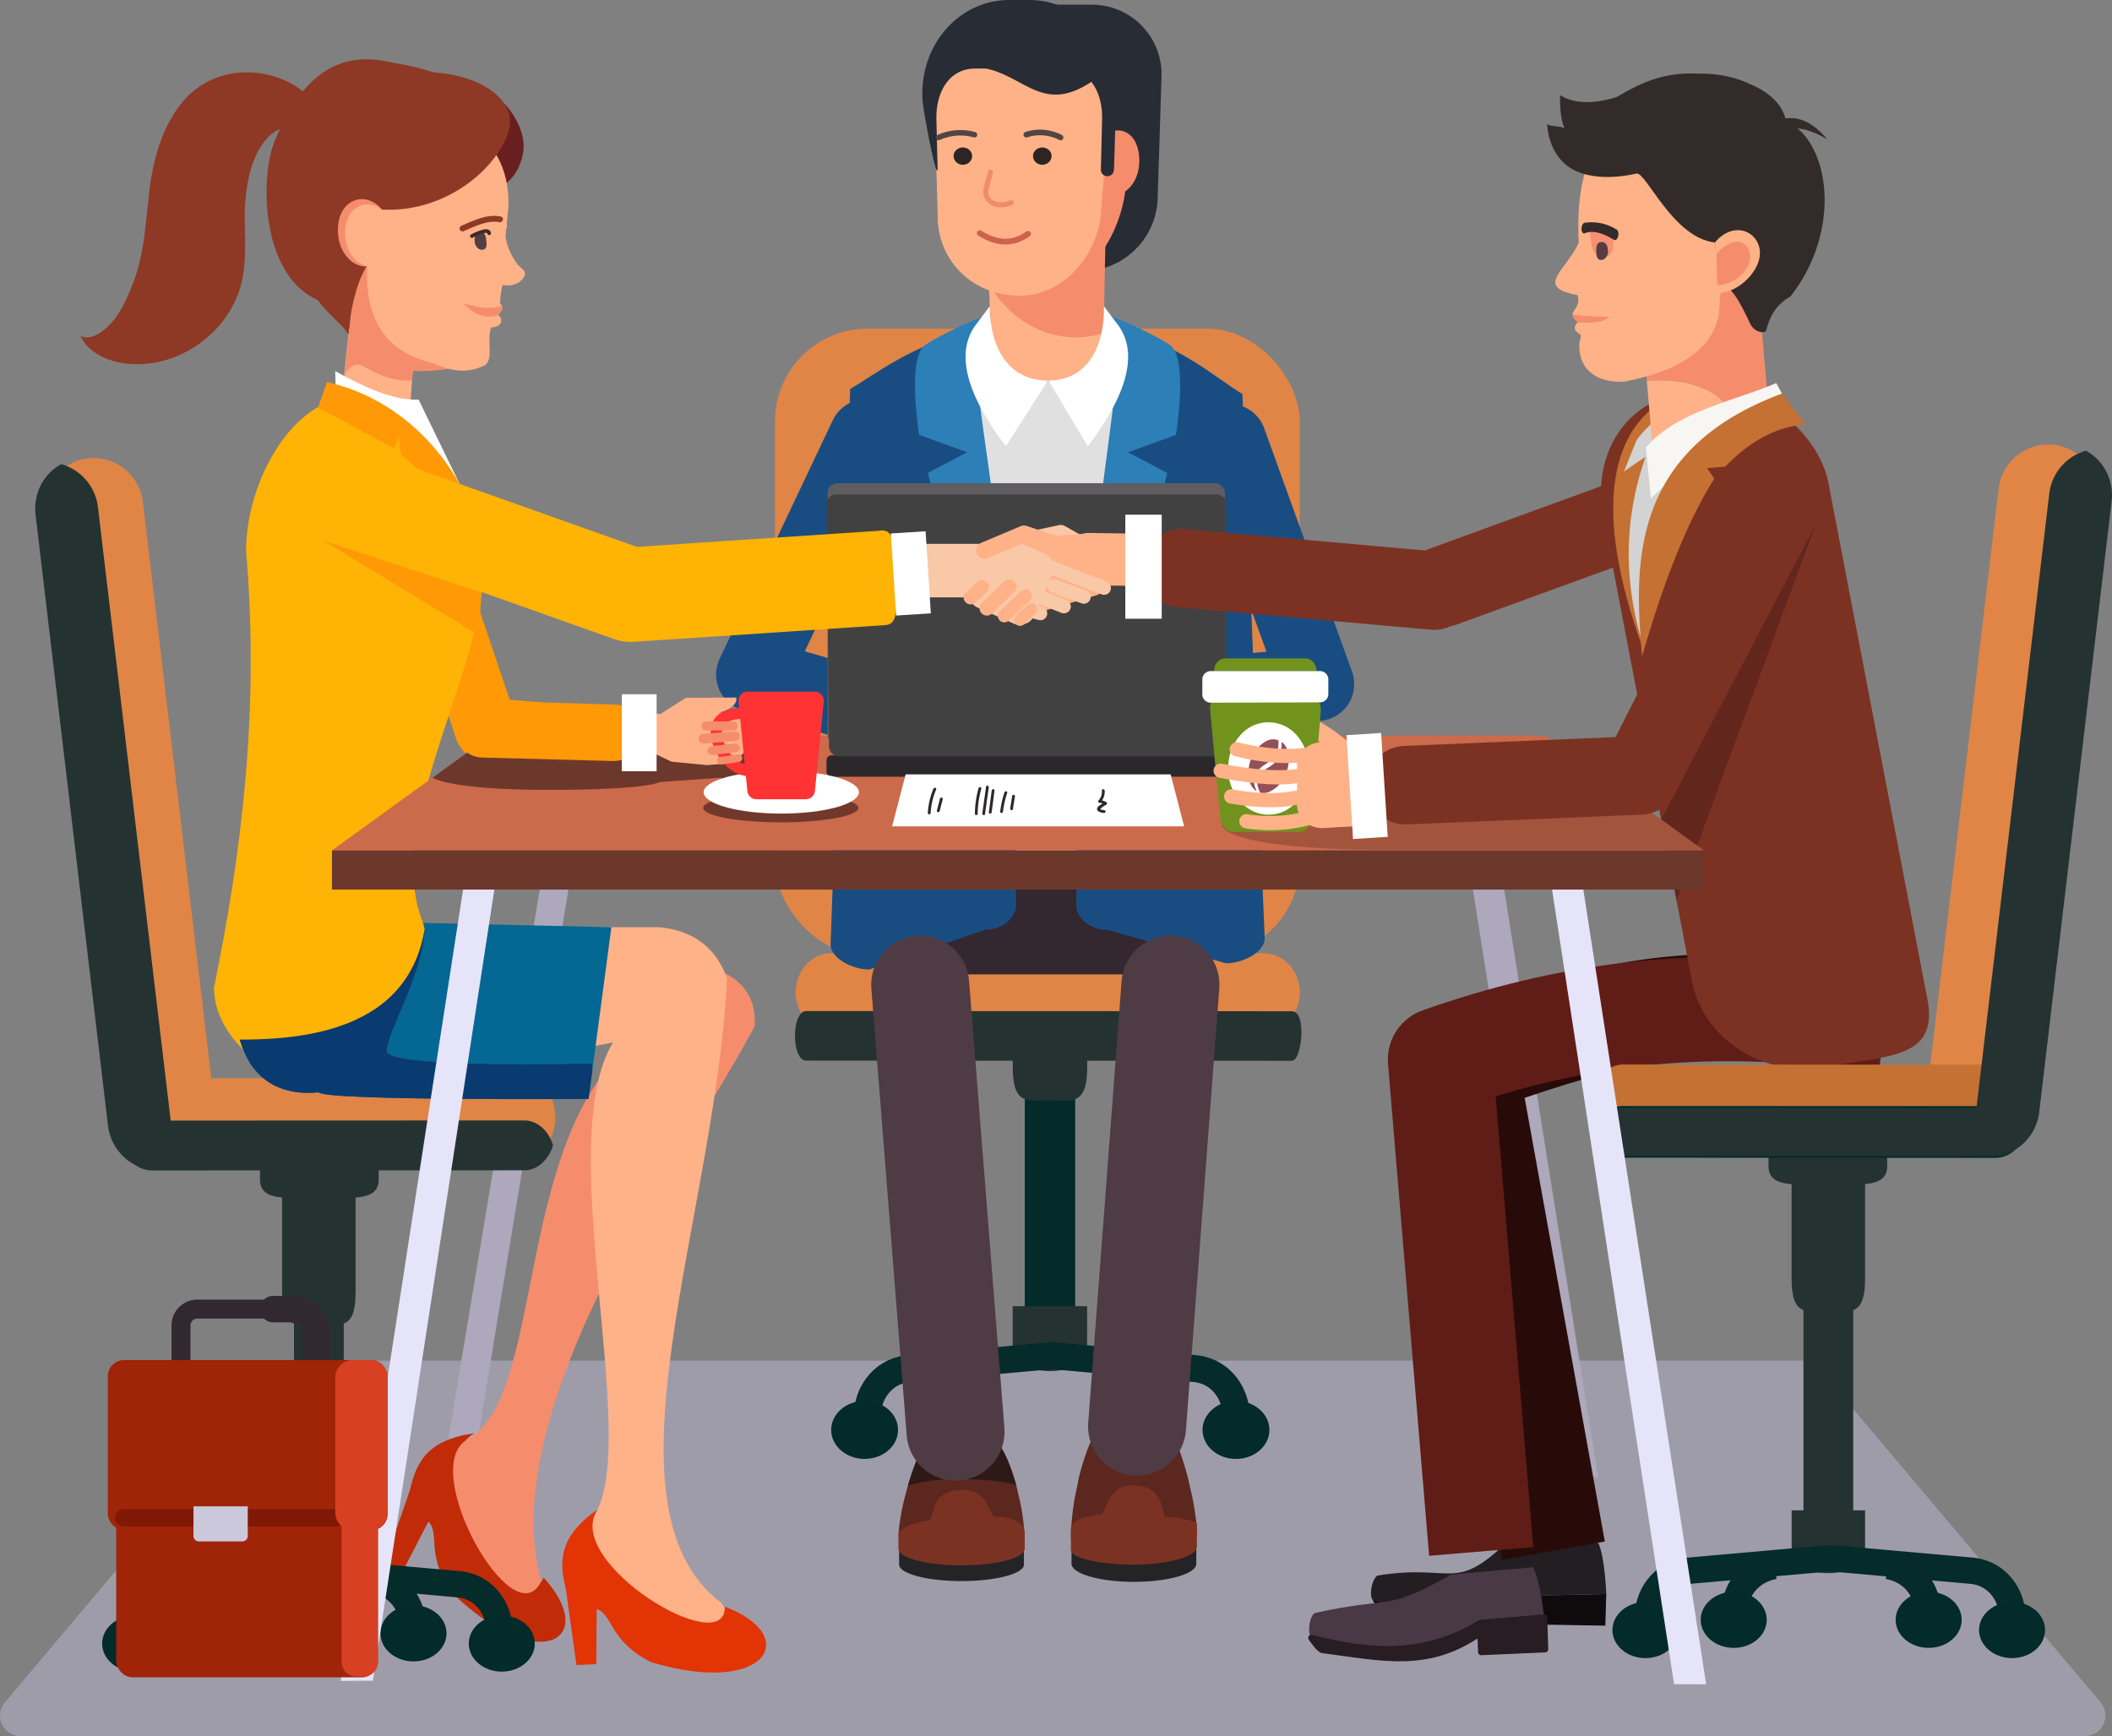 <svg xmlns="http://www.w3.org/2000/svg" viewBox="0 0 1053.05 865.64"><rect x="0" y="0" width="1053.05" height="865.64" fill="#808080" stroke="none"/><defs><style>.cls-1{isolation:isolate}.cls-2,.cls-7{fill:#ada8bc}.cls-2{opacity:.7}.cls-3{fill:#691f20}.cls-4{fill:#022b29}.cls-5,.cls-54{fill:#243332}.cls-11,.cls-12,.cls-13,.cls-20,.cls-34,.cls-35,.cls-36,.cls-37,.cls-50,.cls-51,.cls-58,.cls-6,.cls-62,.cls-63,.cls-64,.cls-65,.cls-66,.cls-68,.cls-76,.cls-79,.cls-80,.cls-91,.cls-92,.cls-93,.cls-95{fill:none}.cls-50,.cls-54,.cls-6{stroke:#052b2a}.cls-50,.cls-54,.cls-6,.cls-80,.cls-91,.cls-92{stroke-miterlimit:10}.cls-6{stroke-width:13.45px}.cls-8{fill:#c12b08}.cls-9{fill:#231e22}.cls-10{fill:#0f0b0d}.cls-11{stroke:#280b09}.cls-11,.cls-12{stroke-linecap:square;stroke-width:52.12px}.cls-11,.cls-12,.cls-13,.cls-17,.cls-20,.cls-34,.cls-35,.cls-36,.cls-37,.cls-41,.cls-42,.cls-51,.cls-58,.cls-60,.cls-61,.cls-62,.cls-63,.cls-64,.cls-65,.cls-66,.cls-67,.cls-68,.cls-69,.cls-73,.cls-74,.cls-75,.cls-76,.cls-79,.cls-82,.cls-83,.cls-84,.cls-85,.cls-93,.cls-95{stroke-linejoin:round}.cls-12{stroke:#601d18}.cls-13,.cls-68,.cls-76{stroke:#7c3223}.cls-13,.cls-20,.cls-34,.cls-35,.cls-36,.cls-37,.cls-41,.cls-42,.cls-51,.cls-58,.cls-60,.cls-61,.cls-62,.cls-63,.cls-64,.cls-65,.cls-66,.cls-67,.cls-68,.cls-69,.cls-73,.cls-74,.cls-75,.cls-76,.cls-79,.cls-82,.cls-83,.cls-84,.cls-85,.cls-91,.cls-92,.cls-95{stroke-linecap:round}.cls-13{stroke-width:40.17px}.cls-14{fill:#7c3223}.cls-15{fill:#63261c}.cls-16{fill:#493846}.cls-17{fill:#271d22;stroke:#271d22;stroke-width:3.14px}.cls-18{fill:#c47133}.cls-19{fill:#d3d3d3}.cls-20,.cls-79{stroke:#ff9906}.cls-20{stroke-width:31.49px}.cls-21{fill:#e08546}.cls-22{fill:#282c35}.cls-23,.cls-60,.cls-61{fill:#f58d6c}.cls-24,.cls-39,.cls-41,.cls-42,.cls-73{fill:#ffb288}.cls-25{fill:#242426}.cls-26{fill:#5b271e}.cls-27{fill:#0f0f0f}.cls-27,.cls-77{opacity:.6}.cls-28{fill:#332730}.cls-29{fill:#e0e0e0}.cls-30{fill:#194d82}.cls-31{fill:#2c7fb7}.cls-32,.cls-43,.cls-67,.cls-69,.cls-71{fill:#fff}.cls-33{fill:#2d2524}.cls-34,.cls-35{stroke:#514644}.cls-34{stroke-width:2.73px}.cls-35{stroke-width:2.8px}.cls-36{stroke:#f08c6c;stroke-width:2.52px}.cls-37{stroke:#ce624d;stroke-width:2.88px}.cls-38{fill:#191d2d}.cls-38,.cls-39,.cls-40,.cls-41,.cls-43,.cls-70,.cls-71,.cls-72,.cls-74,.cls-75{fill-rule:evenodd}.cls-40{fill:#686f89}.cls-41,.cls-42{stroke:#191817;stroke-width:.61px}.cls-43{opacity:.16}.cls-44,.cls-47{fill:#6d382c}.cls-45{fill:#ffb305}.cls-46{fill:#cc6a4c}.cls-47{opacity:.43;mix-blend-mode:multiply}.cls-48{fill:#8e3925}.cls-49{fill:#e23405}.cls-50{stroke-width:13.14px}.cls-51{stroke:#194d82;stroke-width:36.77px}.cls-52{fill:#056793}.cls-53{fill:#0a3b70}.cls-54{stroke-width:.93px}.cls-55{fill:#2b282b}.cls-56{fill:#605d60}.cls-57{fill:#424142}.cls-58,.cls-61{stroke:#f9c8a7}.cls-58,.cls-63{stroke-width:8.33px}.cls-59,.cls-82,.cls-83,.cls-84,.cls-85{fill:#f9c8a7}.cls-60{stroke:#f29981}.cls-60,.cls-61{stroke-width:6.86px}.cls-62,.cls-63,.cls-64,.cls-65,.cls-66{stroke:#ffb287}.cls-62{stroke-width:5.79px}.cls-64{stroke-width:6.92px}.cls-65{stroke-width:7.35px}.cls-66{stroke-width:6.49px}.cls-67{stroke:#4f3b43;stroke-width:48.86px}.cls-68{stroke-width:39.09px}.cls-69,.cls-73,.cls-74,.cls-75{stroke:#ffb288}.cls-69{stroke-width:8.69px}.cls-70{fill:#71931d}.cls-72,.cls-74{fill:#935156}.cls-73,.cls-74,.cls-75{stroke-width:7.08px}.cls-75{fill:#3f1d17}.cls-76{stroke-width:39.18px}.cls-77{fill:#351917}.cls-78{fill:#ff9906}.cls-79{stroke-width:28.23px}.cls-80{stroke:#f33;stroke-width:5.6px}.cls-81{fill:#f33}.cls-82,.cls-83,.cls-84,.cls-85{stroke:#f58d6c}.cls-82{stroke-width:4.55px}.cls-83{stroke-width:4.78px}.cls-84{stroke-width:4.38px}.cls-85{stroke-width:3.79px}.cls-86{fill:#e6e4f9}.cls-87{fill:#332b2a}.cls-88{fill:#f79170}.cls-89{fill:#543e45}.cls-90{fill:#f7f6f2}.cls-91{stroke:#8e3925;stroke-width:2.91px}.cls-92{stroke:#422b27;stroke-width:1.82px}.cls-93{stroke:#32282f;stroke-width:9.44px}.cls-94{fill:#a02407}.cls-95{stroke:#7f1905;stroke-width:8.71px}.cls-96{fill:#ccc8db}.cls-97{fill:#d84023}.cls-98{fill:#32282f}</style></defs><title>real-projects</title><g class="cls-1"><g id="Layer_1" data-name="Layer 1"><path d="M1154,945.22H124.7a10.21,10.21,0,0,1-7.81-16.79L257.56,761.64a10.21,10.21,0,0,1,7.8-3.62h748a10.19,10.19,0,0,1,7.8,3.62l140.67,166.79A10.21,10.21,0,0,1,1154,945.22Z" class="cls-2" transform="translate(-114.47 -79.58)"/><path d="M375.18,156.48c-3,14.72-14.31,19.49-22.09,19.4l-10.52-56.23C362.43,120.73,378.23,141.76,375.18,156.48Z" class="cls-3" transform="translate(-114.47 -79.58)"/><path d="M638,762.2c-6.25,0-12.56-2.82-12.56-9.14V548.5c0-5.92,5.64-10.73,12.56-10.73s12.56,4.81,12.56,10.73V753.06C650.51,759.38,644.2,762.2,638,762.2Z" class="cls-4" transform="translate(-114.47 -79.58)"/><path d="M619.4,730.86v19.73c0,8.06,8.31,12.65,18.56,12.65s18.55-4.59,18.55-12.66V730.86Z" class="cls-5" transform="translate(-114.47 -79.58)"/><path d="M638,581.17c-10.25,0-18.56-15.13-18.56-34.86V611.8c0,19.73,8.31,16.4,18.56,16.4s18.55,3.33,18.55-16.4V546.31C656.51,566,648.21,581.17,638,581.17Z" class="cls-5" transform="translate(-114.47 -79.58)"/><path d="M590.82,782c0-8.64,5.94-19.73,19.72-22.48" class="cls-6" transform="translate(-114.47 -79.58)"/><path d="M730.73,784.56c0-8.65-6.31-20.73-19.72-22.49l-72.86-6.61" class="cls-6" transform="translate(-114.47 -79.58)"/><path d="M688,782c0-8.64-5.94-19.73-19.72-22.48" class="cls-6" transform="translate(-114.47 -79.58)"/><path d="M714.06,792.56c0,8,7.46,14.47,16.67,14.47s16.68-6.48,16.68-14.47-7.47-14.46-16.68-14.46S714.06,784.57,714.06,792.56Z" class="cls-4" transform="translate(-114.47 -79.58)"/><path d="M547,784.56c0-8.65,6.31-20.73,19.72-22.49l72.86-6.61" class="cls-6" transform="translate(-114.47 -79.58)"/><ellipse cx="475.69" cy="707.7" class="cls-4" rx="16.67" ry="14.47"/><ellipse cx="431.1" cy="712.98" class="cls-4" rx="16.67" ry="14.47"/><polygon points="237.31 723.17 222.6 723.26 270.67 434.24 284.99 434.04 237.31 723.17" class="cls-7"/><path d="M385.56,866.23c27.85,30.61-1.91,49.57-45.27,8-13.94-18.81-6.2-30-12.21-35.94l-12.66,24.41-9-4.09,12.49-36.18c3.12-14,8.92-25,32.13-28.2C323.22,809.33,373.76,890.86,385.56,866.23Z" class="cls-8" transform="translate(-114.47 -79.58)"/><polygon points="780.84 736.61 796.84 736.64 748.77 435.92 733.15 435.72 780.84 736.61" class="cls-7"/><path d="M871.52,842.8l39.9,6.18c3.31,7.29,3.94,25.39,3.94,25.39h0l-31.81.75c-27.87,16.78-53,12.55-84.21,2.67-2.5-1.49-1.11-10.78,2-12.62C841.51,858.7,839.28,876.06,871.52,842.8Z" class="cls-9" transform="translate(-114.47 -79.58)"/><path d="M883.55,875.12l31.81-.75-.46,15.8L883,889.63l.18-9.62c-27.11,16.47-48.3,9.76-79.16,3.76-1.57-.31-5.12-6.3-5.12-6.3C828.78,887.05,854.82,890.21,883.55,875.12Z" class="cls-10" transform="translate(-114.47 -79.58)"/><path d="M1016.65,583.6c-72.9-7.7-108.95,4.08-171.59,26.1l39.3,217.49" class="cls-11" transform="translate(-114.47 -79.58)"/><path d="M1028.2,585.53c-72.9-7.7-133,.35-195.68,22.37l18.31,219.29" class="cls-12" transform="translate(-114.47 -79.58)"/><line x1="867.24" x2="719.78" y1="238.65" y2="292.42" class="cls-13"/><path d="M1027,611.19l-2.38.42c-31,5.4-61-14-66.56-43L919.54,367.05l-5.67-29.63a65.64,65.64,0,0,1-1-7.27c-2-26.33,12.52-50.15,41-55.1l-.93-3.24c31-5.42,67.64,19.59,73.21,48.67l49.29,257.09C1081,606.65,1058.07,605.77,1027,611.19Z" class="cls-14" transform="translate(-114.47 -79.58)"/><polygon points="905.21 261.75 836.02 449.26 828.24 408.59 905.21 261.75" class="cls-15"/><path d="M838.2,864.63l40.68-3.6c3.74,7.08,5.48,25.1,5.48,25.1h0l-31.7,2.68c-26.81,18.44-52.16,15.76-83.9,7.79-2.58-1.34-1.77-10.69,1.2-12.71C809.7,875,804,883.77,838.2,864.63Z" class="cls-16" transform="translate(-114.47 -79.58)"/><path d="M852.66,888.81l31.7-2.68.5,15.8L853,903.33l-.4-9.61c-26.06,18.09-47.62,12.68-78.79,8.56-1.58-.21-5.49-6-5.49-6C798.71,904.05,824.89,905.63,852.66,888.81Z" class="cls-17" transform="translate(-114.47 -79.58)"/><path d="M978.46,272.79c-45.07,15.08-56.25,63.11-45.26,128.92-24.06-66.51-18.27-112.27,20.12-127.31Z" class="cls-18" transform="translate(-114.47 -79.58)"/><path d="M993.47,267.75c-18.66,8.33-45.54,7.79-63,31.28l-6.31,15.72s41-30.65,72.08-32.56Z" class="cls-19" transform="translate(-114.47 -79.58)"/><polyline points="198.71 233.81 242.53 363.75 307.15 369.09" class="cls-20"/><rect width="261.7" height="312.78" x="386.39" y="163.87" class="cls-21" rx="46.24" ry="46.24"/><path d="M744.64,594.14l-215.56-.09c-7.52,0-14-5.15-16.59-12.38a20.24,20.24,0,0,1-1.31-7.24c0-10.8,8-19.6,17.91-19.6l215.57.09c9.87,0,17.91,8.81,17.9,19.62a20.63,20.63,0,0,1-1.31,7.23,20.17,20.17,0,0,1-4,6.62A17.15,17.15,0,0,1,744.64,594.14Z" class="cls-21" transform="translate(-114.47 -79.58)"/><path d="M758.64,608.51l-242.16-.09c-7.52,0-7.51-24.71,0-24.71l242.16.09C766.18,583.8,763.58,608.51,758.64,608.51Z" class="cls-5" transform="translate(-114.47 -79.58)"/><path d="M691.68,178.82a37.58,37.58,0,0,1-37.2,36H620.11a37.6,37.6,0,0,1-37.21-36l-2-60.91a34.74,34.74,0,0,1,34.85-36h43a34.75,34.75,0,0,1,34.86,36Z" class="cls-22" transform="translate(-114.47 -79.58)"/><polygon points="496.03 214.55 492.05 120.04 551.19 119.14 549.49 207.14 496.03 214.55" class="cls-23"/><path d="M648.68,247.75h0a45.78,45.78,0,0,0,17-2.42l-1.52,41.39-53.47,7.4-3-72.63C616.55,236.62,631.49,246.94,648.68,247.75Z" class="cls-24" transform="translate(-114.47 -79.58)"/><path d="M581.78,172.28c0,9.48,8.36,31.33,13.55,37.87,2.21,2.79,4.41,8.64,11.44,10.74,6.39,1.92,11,3.76,11,7.17,0,3.7,7.86-3.48,10.55-3.48,31.93,0,47.72-34,47.72-57.15L666.23,137c0-25.35-17-38.46-41.81-38.27s-43.92,11.37-43.92,36.72Z" class="cls-23" transform="translate(-114.47 -79.58)"/><path d="M659.58,159.56c-.65,8.83,4,16.41,10.28,16.93s12-6.2,12.6-15-2.88-15.7-9.14-16.79S660.22,150.74,659.58,159.56Z" class="cls-23" transform="translate(-114.47 -79.58)"/><path d="M621.92,227h0c23.88.52,41.22-22.11,41.69-43.94l3.74-47.19c.47-21.84-18.68-40.13-42.56-40.65h0C600.9,94.74,581,112.18,580.5,134L582,186.39C581.48,208.23,598,226.52,621.92,227Z" class="cls-24" transform="translate(-114.47 -79.58)"/><path d="M648.73,841.75v17.58c0,4.93,14,9,31.11,9s31.11-4,31.11-9V841.75c0-4.74-6.32-8.62-14.05-8.62H665.79C656.4,833.13,648.73,837,648.73,841.75Z" class="cls-25" transform="translate(-114.47 -79.58)"/><path d="M711.24,844c0,15.26-62.8,16.86-62.8,1.7a120.53,120.53,0,0,1,3-24.43c.36-1.59.73-4.08,1.13-5.63,3.46-13.47,8.51-25.95,13-25.95h29.2c3.43,0,8.29,13,11.82,26.07.43,1.55.83,3.58,1.21,5.15C709.86,829.38,711.24,838.47,711.24,844Z" class="cls-26" transform="translate(-114.47 -79.58)"/><path d="M711.24,850.77V839.14c0-1.47-14.13-3.64-31.4-4.81s-31.41,2.13-31.41,7.35,0,8.12,0,6.45v4.28c0,4,14.13,7.32,31.4,7.32S711.24,855.7,711.24,850.77Z" class="cls-14" transform="translate(-114.47 -79.58)"/><path d="M662.32,835.37c4.89-.39,2.82-16.45,18.87-15.11s10.65,16.18,16.41,17.38" class="cls-14" transform="translate(-114.47 -79.58)"/><path d="M625,843.64v16.1c0,4.51-14,8.21-31.12,8.21s-31.11-3.7-31.11-8.21v-16.1c0-4.34,6.33-7.9,14.06-7.9H608C617.36,835.74,625,839.3,625,843.64Z" class="cls-25" transform="translate(-114.47 -79.58)"/><path d="M562.52,845.72c0,14,62.81,15.44,62.81,1.56a101.8,101.8,0,0,0-3.05-22.39c-.35-1.45-.73-3.36-1.13-4.78-3.46-12.34-8.51-23.4-13-23.4H579c-3.43,0-8.28,11.52-11.82,23.51-.42,1.42-.82,3.1-1.21,4.53C563.91,832.49,562.52,840.63,562.52,845.72Z" class="cls-26" transform="translate(-114.47 -79.58)"/><path d="M567.16,820.22A91.3,91.3,0,0,1,592,817.06c12.76,0,22.21,1,29.18,2.93-3.46-12.34-8.51-23.28-13-23.28H579C575.55,796.71,570.7,808.23,567.16,820.22Z" class="cls-27" transform="translate(-114.47 -79.58)"/><path d="M562.52,852.26v-6.73c0-3.7,7.2-7.18,16-7.73l30.83-1.93c8.79-.55,16,2.92,16,7.7v8.69" class="cls-14" transform="translate(-114.47 -79.58)"/><path d="M625.33,843.7v8.2c0,4.51-14.13,8.2-31.4,8.2s-31.41-3.69-31.41-8.2v-8.2" class="cls-14" transform="translate(-114.47 -79.58)"/><path d="M611.44,836.4c-4.89-.35-2.81-15.07-18.86-13.85s-10.66,14.83-16.42,15.93" class="cls-14" transform="translate(-114.47 -79.58)"/><rect width="162.99" height="147.04" x="439.41" y="338.8" class="cls-28" rx="15.01" ry="15.01"/><rect width="162.99" height="245.19" x="440.65" y="190.53" class="cls-29" rx="27.5" ry="27.5"/><path d="M619.24,381.85l1.83,148.87c0,6.86-7,12.47-15.45,12.47L547.92,563c-8.5,0-19.31-5.61-19.31-12.47l9.77-277c13-7.68,29.82-21.11,58.31-28.73C594.32,243.18,615.07,378.31,619.24,381.85Z" class="cls-30" transform="translate(-114.47 -79.58)"/><path d="M652.9,381.85l-1.83,148.87c0,6.86,6.95,12.47,15.45,12.47l59.22,16.72c8.5,0,19.31-5.61,19.31-12.47L733.93,276c-13-7.68-30-23.65-58.48-31.27C677.82,243.18,657.07,378.31,652.9,381.85Z" class="cls-30" transform="translate(-114.47 -79.58)"/><path d="M666.48,242.1c14.67,25.48-13.82,84.27-10.09,233.91l40.06-160.6L676.89,305.1l23.91-8.65s6.38-38.79-3.13-44.95c-7.47-4.85-21.75-11.66-31.27-14.94C663.8,235.66,664.85,239.28,666.48,242.1Z" class="cls-31" transform="translate(-114.47 -79.58)"/><path d="M656.86,302.12C666.24,289.6,687.22,260,671,240.4l-6.12-8.17c.45,19.28-7.7,37.1-27.62,37.1Z" class="cls-32" transform="translate(-114.47 -79.58)"/><path d="M605.78,242.1C591.11,267.58,620.9,326.37,617.17,476l-40.06-160.6,19.56-10.31-23.9-8.65s-6.38-38.79,3.12-44.95c7.47-4.85,21.75-11.66,31.28-14.94C609.76,235.66,607.4,239.28,605.78,242.1Z" class="cls-31" transform="translate(-114.47 -79.58)"/><path d="M616,302.12c-9.38-12.52-30.36-42.08-14.13-61.72l6.12-8.17c0,20.32,9,37.1,28.93,37.1Z" class="cls-32" transform="translate(-114.47 -79.58)"/><path d="M671,127.73l-1,33.86c0,.91-.07,1.82-.14,2.72a3.25,3.25,0,1,1-6.48-.45l.59-24.75c.34-13.89-6.5-25.36-19.37-25.36H600.74c-12.86,0-19.71,11.53-19.37,25.41l.6,24.68c-.48,6.79-8.21-33.73-7.6-36.1-.77-26.53,18.72-48.16,43.29-48.16h10.08C652.31,79.58,671.8,101.2,671,127.73Z" class="cls-22" transform="translate(-114.47 -79.58)"/><ellipse cx="480.08" cy="77.84" class="cls-33" rx="4.63" ry="4.32"/><ellipse cx="519.69" cy="77.84" class="cls-33" rx="4.63" ry="4.32"/><path d="M582.42,148.15a26.47,26.47,0,0,1,17.93-1.4" class="cls-34" transform="translate(-114.47 -79.58)"/><path d="M626.2,146.72a22,22,0,0,1,17.08,1.43" class="cls-35" transform="translate(-114.47 -79.58)"/><path d="M618.68,180.54a11.53,11.53,0,0,1-6.94,1,6.62,6.62,0,0,1-5.74-7.4l2.31-8.65" class="cls-36" transform="translate(-114.47 -79.58)"/><path d="M603,195.82c8.15,5.15,16.13,6,24.05.37" class="cls-37" transform="translate(-114.47 -79.58)"/><path d="M693.77,342.47a10.44,10.44,0,0,0-6.43-.26l.78-5.53,8.42.82-.76,5.86A12.72,12.72,0,0,0,693.77,342.47Zm-1.39,24.93-8.4-.88.63-4.36c.47.25,1,.5,1.54.74l.41.14a10.4,10.4,0,0,0,6.42.25Z" class="cls-38" transform="translate(-114.47 -79.58)"/><path d="M690,352.77l-.21,2.06.21-2.06-1.56-.16a2,2,0,0,0,.74,1.94l.12,0a.72.72,0,0,0,.26.16l.06,0,.17.06a2.08,2.08,0,0,0,1,0,.18.18,0,0,0,.14,0,.79.79,0,0,0,.25-.17,1.54,1.54,0,0,0,1-1,1.79,1.79,0,0,0-.11-1.52,1.69,1.69,0,0,0-.62-.8l-.12,0a1.24,1.24,0,0,0-.38-.2,1.72,1.72,0,0,0-1.1,0,.21.21,0,0,0-.19,0,.78.78,0,0,0-.18.13,1.9,1.9,0,0,0-1,1.14l0,.12c0,.07,0,.12,0,.13Z" class="cls-39" transform="translate(-114.47 -79.58)"/><path d="M686.25,344.41a9.1,9.1,0,0,0-4.71,5.32,8.72,8.72,0,0,0,.38,7,8.44,8.44,0,0,0,3,3.57,6.84,6.84,0,0,0,.67.5,13.36,13.36,0,0,0,1.2.61l.41.14a8.6,8.6,0,0,0,5.48.18,2.34,2.34,0,0,0,.52-.2,4.86,4.86,0,0,0,1.07-.47,8.51,8.51,0,0,0,4.8-5.22,8.88,8.88,0,0,0-.47-7.13,9.37,9.37,0,0,0-3.06-3.59,5.13,5.13,0,0,0-.46-.35,13.57,13.57,0,0,0-1.74-.74,9,9,0,0,0-5.47-.24l-.73.26A6.44,6.44,0,0,0,686.25,344.41Zm-5.92,13a10.38,10.38,0,0,1-.45-8.28,10.62,10.62,0,0,1,5.54-6.25,14,14,0,0,1,1.92-.69,10.44,10.44,0,0,1,6.43.26,12.72,12.72,0,0,1,2,.89,10.87,10.87,0,0,1-.92,19.17,15.09,15.09,0,0,1-1.88.76,10.4,10.4,0,0,1-6.42-.25l-.41-.14c-.56-.24-1.07-.49-1.54-.74A10.6,10.6,0,0,1,680.33,357.43Z" class="cls-38" transform="translate(-114.47 -79.58)"/><path d="M687.87,343.82a9,9,0,0,1,5.47.24,13.57,13.57,0,0,1,1.74.74,5.13,5.13,0,0,1,.46.35,9.37,9.37,0,0,1,3.06,3.59,8.88,8.88,0,0,1,.47,7.13,8.51,8.51,0,0,1-4.8,5.22,4.86,4.86,0,0,1-1.07.47,2.34,2.34,0,0,1-.52.2,8.6,8.6,0,0,1-5.48-.18l-.41-.14a13.36,13.36,0,0,1-1.2-.61,6.84,6.84,0,0,1-.67-.5,8.44,8.44,0,0,1-3-3.57,8.72,8.72,0,0,1-.38-7,9.1,9.1,0,0,1,4.71-5.32,6.44,6.44,0,0,1,.89-.33Z" class="cls-40" transform="translate(-114.47 -79.58)"/><path d="M685,352.31l3.44.3m0,0,1.56.16" class="cls-41" transform="translate(-114.47 -79.58)"/><line x1="575.56" x2="574.94" y1="273.19" y2="279.55" class="cls-42"/><path d="M701,351.21l-13.78,12.07-.69-.24-.41-.14c-.56-.24-1.07-.49-1.54-.74l-.06,0,16-12.71A17.24,17.24,0,0,1,701,351.21Zm-.77-2.6-16.51,13.05a13,13,0,0,1-2.33-2.36l17.66-12.84A11,11,0,0,1,700,348Zm-4.48-5.25a9.34,9.34,0,0,1,2.49,2.1L680.65,358a5,5,0,0,0-.32-.57,10.19,10.19,0,0,1-1.07-4.69l15.18-10A9.92,9.92,0,0,1,695.78,343.36Z" class="cls-43" transform="translate(-114.47 -79.58)"/><line x1="742.84" x2="742.84" y1="508.33" y2="519.92" class="cls-44"/><path d="M287.79,613l145.69-15.46c-63.39,43.77-46.39,179.15-85.9,199.72-25.29,14,23,100.12,36.8,70.65-19.92-67.44,43.71-171.1,45.44-174.44s47.81-77.09,60.94-102.19c1.16-20-12.92-30.34-39.53-32.67,0,0-117.63-19.92-119-17.81S287.79,613,287.79,613Z" class="cls-23" transform="translate(-114.47 -79.58)"/><path d="M291.08,617.62l-.32,9c-30.13,0-69.6-24.47-69.6-54.59,13.24-64.48,23-136.86,16-217.71,0-35,23.5-76.73,53.63-76.73l8.82.56c30.13,0,47.63,51.82,54.07,71.3,15.48,59.05-80.32,176.17-1.54,218.15C352.11,597.71,321.2,617.62,291.08,617.62Z" class="cls-45" transform="translate(-114.47 -79.58)"/><polygon points="849.53 424.02 165.51 424.02 215.64 387.77 244.63 366.81 770.41 366.81 805.34 392.07 849.02 423.66 849.53 424.02" class="cls-46"/><path d="M963.49,503.24H801.31c-52.89,0-77-6.53-77.71-12.41l196.2-19.18Z" class="cls-47" transform="translate(-114.47 -79.58)"/><path d="M491.57,469.06l-12.19,1.31-5.65-3-30.49,2.18S438,473.43,388,473.43c-48.1,0-57.21-5.63-57.85-6.08l29-21H486.26l1.83,13.1Z" class="cls-44" transform="translate(-114.47 -79.58)"/><path d="M361.22,212.72c-10.49-.11-24.44,29.12-44.85,42.58-2.44,1.6,2.37,11.29-.49,11.88a21.58,21.58,0,0,1-4.81.46c.07-.74.13,5.08.21,4.36-4-1.34-8.24-9.4-11.7-11.7-9.95-16.14-20.08-21.85-26.58-31.07-28.37-12.33-28.91-60.6-21.84-78.61,20.24-51.59,51-41.15,60.73-39.5A122.76,122.76,0,0,1,341,119.6l3.59.33L333,138.11l11.12,29.39v0Z" class="cls-48" transform="translate(-114.47 -79.58)"/><polyline points="170.09 200.9 174.02 164.01 207.07 167.2 204.34 205.28" class="cls-24"/><path d="M285.82,272.07l4.59-47,33.17,2.7-3.67,41.55c-8.8.69-17.19-2.92-24.19-7.07-5.07-3-8.75,3-8.75,3l-1.15,6.79" class="cls-23" transform="translate(-114.47 -79.58)"/><path d="M367.68,185.69,363.48,221c-.62,9.24-9.57,32.18-13.33,39-2,3.71-30.61,5.82-31.41,3.89-1.5-3.61-7,1-10-1.26l0,0c-15.2-11.13-24.49-32.57-24.14-50.43,0-.81,0-1.6.1-2.38l.24-1,.24-1,3.6-15.08,1.5-6.2,0-.13.85-3.52.13-.55.37-1.51.46-1.95a50.56,50.56,0,0,1,6.07-21c7.36-13.42,20.52-21.86,34.82-20.56a30.7,30.7,0,0,1,4.44.74c9.13,2.13,17,8.18,22.45,16.5A50.63,50.63,0,0,1,367.68,185.69Z" class="cls-23" transform="translate(-114.47 -79.58)"/><path d="M365.17,221.34c-.63,1.29-1.15,5.88-1.4,9.38-.45,6.12-3.61,8.09-4.76,13.16-1.74,7.7,2.07,15.9-4,18.45-12.34,5.18-21.18-.79-27.41-2.46C301,252.7,295.46,230.37,298,205.93l2.89-21.14c2.56-24.43,13.46-48.33,34.36-45.72s35,22.19,32.41,46.62l-1.29,12.38Z" class="cls-24" transform="translate(-114.47 -79.58)"/><path d="M293.46,181.17c-1.3,12.06-2.47,15.85-3.55,18.09-1.92,4-4.5,2.12-4.75-.64-.32-3.62-1.59-9.11-9.44-12.16-.88-.35,18.2-9.91,18.2-9.91Z" class="cls-48" transform="translate(-114.47 -79.58)"/><path d="M323.19,151.66c-8.67,12.07-4.1,18.91-19.37,19.83-12.07.72-9.52,11.82-12.36,22.72-2,7.6-14.64-15.17-14.64-15.17s-2.23-17.53.55-18.68,23.5-3.27,25.59-4.13S323.19,151.66,323.19,151.66Z" class="cls-48" transform="translate(-114.47 -79.58)"/><path d="M367.1,191.53c.64,2.38-.69,1.35-.69,3.82,0,6.53,4.09,14.49,8.09,18a4.49,4.49,0,0,1,1.7,2.1,3,3,0,0,1-.34,2,8.21,8.21,0,0,1-5.37,4.05,12.31,12.31,0,0,1-10.1-1.73c-.2-.14-.43-.29-.19-.35s.3-.39.31-.64a133.07,133.07,0,0,1,2.85-24.05c.4-1.9.94-3.95,2.43-5.15C366.08,190.3,366.9,190.8,367.1,191.53Z" class="cls-24" transform="translate(-114.47 -79.58)"/><path d="M357,223.74c.93,0,1.93-.39,2.76,0,1.46.77.83,3.11,1.52,4.65s2.86,2.18,3.45,3.84a2.52,2.52,0,0,1-.64,2.63,2.32,2.32,0,0,1-2.61.32,10,10,0,0,1,2.27,2.32,3.41,3.41,0,0,1,.35,3.15,4,4,0,0,1-2.71,1.89,11.38,11.38,0,0,1-11.28-3.44,12.28,12.28,0,0,1-2.26-11.92c.92-2.59,3.31-5,5.94-4.5C354.91,223,355.9,223.69,357,223.74Z" class="cls-24" transform="translate(-114.47 -79.58)"/><path d="M362.46,237c-11,2.5-15.1-5.37-17.89-6.62,0,0,12.88,4.85,20.05,1.59C365.37,233.27,364.49,235.2,362.46,237Z" class="cls-23" transform="translate(-114.47 -79.58)"/><path d="M279.18,200.92l17.49,8.79c7.45-2.28-5.56,1.43-8.43,36.53l-23.81-31.19Z" class="cls-48" transform="translate(-114.47 -79.58)"/><path d="M272.16,132.56c-11.39-18.4-49.19-26.56-68.76.5-8.86,12.24-12.79,27.33-14.56,42.47s-2.41,30.71-7.88,44.85c-2.12,5.49-5.55,14.15-11.1,20.36-3.56,4-10.32,9.1-15.42,6.24,4.53,9.48,16,13.81,26.48,14.19,25.41.93,49.53-17.92,54.4-42.52,1.76-8.89,1.44-18.11,1.21-27.21-.94-37.12,14.44-52.29,27.36-48" class="cls-48" transform="translate(-114.47 -79.58)"/><path d="M420.08,599.39c-30,49.47,13.33,195.84-8.58,234.7-23,43.55,84.95,72.06,62.46,44.59-63.3-47.74-2.62-192.48,3-311.29q-8.16-22.87-33.65-25.49H237.52c-13.68,46.18-8,87.19,46.79,83.46Z" class="cls-24" transform="translate(-114.47 -79.58)"/><path d="M475.87,880.69c38.7,14.64,20.78,45-36.71,27.69-21-10.45-19.11-23.89-27.17-26.5l-.22,27.49-9.87.44-5.29-37.91c-3.56-13.89-3.36-26.29,15.86-39.7C394.5,858.25,476.52,908,475.87,880.69Z" class="cls-49" transform="translate(-114.47 -79.58)"/><path d="M273.46,869.7c-6.18,0-12.41-2.73-12.41-8.83V662.93c0-5.72,5.56-10.38,12.41-10.38s12.41,4.66,12.41,10.38V860.87C285.87,867,279.63,869.7,273.46,869.7Z" class="cls-5" transform="translate(-114.47 -79.58)"/><path d="M291.77,839.39v19.08c0,7.8-8.2,12.25-18.32,12.25s-18.32-4.45-18.32-12.25V839.39Z" class="cls-5" transform="translate(-114.47 -79.58)"/><path d="M273.26,671.84c10.12,0,18.51,8,18.51-11v63.37c0,19.09-8.2,15.87-18.32,15.87s-18.32,3.22-18.32-15.87V660.81C255.13,679.89,263.14,671.84,273.26,671.84Z" class="cls-5" transform="translate(-114.47 -79.58)"/><path d="M273.7,650.63c16.34,0,29.59-8.42,29.59-19.41v36.47c0,11-13.25,9.14-29.59,9.14s-29.59,1.85-29.59-9.14V631.22C244.11,642.21,257.36,650.63,273.7,650.63Z" class="cls-5" transform="translate(-114.47 -79.58)"/><path d="M320,888.9c0-8.36-5.87-19.09-19.47-21.76" class="cls-50" transform="translate(-114.47 -79.58)"/><path d="M181.86,891.34c0-8.36,6.23-20.05,19.47-21.76l71.93-6.39" class="cls-50" transform="translate(-114.47 -79.58)"/><path d="M224.09,888.9c0-8.36,5.87-19.09,19.47-21.76" class="cls-50" transform="translate(-114.47 -79.58)"/><ellipse cx="108.97" cy="814.4" class="cls-4" rx="16.46" ry="14"/><path d="M198.32,899.09c0,7.73-7.37,14-16.46,14s-16.46-6.27-16.46-14,7.37-14,16.46-14S198.32,891.36,198.32,899.09Z" class="cls-4" transform="translate(-114.47 -79.58)"/><path d="M363.3,891.34c0-8.36-6.24-20.05-19.47-21.76l-71.93-6.39" class="cls-50" transform="translate(-114.47 -79.58)"/><path d="M337.1,894c0,7.73-7.37,14-16.46,14s-16.46-6.26-16.46-14,7.37-14,16.46-14S337.1,886.26,337.1,894Z" class="cls-4" transform="translate(-114.47 -79.58)"/><ellipse cx="250.19" cy="819.51" class="cls-4" rx="16.46" ry="14"/><path d="M189.92,656.66l186-.07c6.49,0,12.05-5.18,14.32-12.46a23.84,23.84,0,0,0,1.13-7.29c0-10.87-6.95-19.73-15.46-19.73l-186,.08c-8.51,0-15.44,8.86-15.44,19.74a23.73,23.73,0,0,0,1.14,7.28,21.11,21.11,0,0,0,3.4,6.67A14,14,0,0,0,189.92,656.66Z" class="cls-21" transform="translate(-114.47 -79.58)"/><path d="M136.35,335.75,171.59,633a24.83,24.83,0,0,0,18.29,21,24,24,0,0,0,9.33.73A24.9,24.9,0,0,0,221,627.11L185.73,329.9a24.9,24.9,0,0,0-27.62-21.77,24,24,0,0,0-8.89,2.89,25.17,25.17,0,0,0-7.7,6.42A24.84,24.84,0,0,0,136.35,335.75Z" class="cls-21" transform="translate(-114.47 -79.58)"/><path d="M189.92,663.19l186-.07c6.49,0,12.05-5.18,14.32-12.46-2.27-7.29-7.84-12.41-14.33-12.41l-186,.07c-6.49,0-12,5.14-14.31,12.42a21.11,21.11,0,0,0,3.4,6.67A14,14,0,0,0,189.92,663.19Z" class="cls-5" transform="translate(-114.47 -79.58)"/><path d="M132.21,336.31l36.1,304.47a25.44,25.44,0,0,0,18.37,21.59,25.4,25.4,0,0,0,12.75-25.28l-36.1-304.47A25.41,25.41,0,0,0,145,311a25.24,25.24,0,0,0-7.69,6.55A25.81,25.81,0,0,0,132.21,336.31Z" class="cls-5" transform="translate(-114.47 -79.58)"/><polyline points="431.85 217.41 375.42 336.4 444.74 356.51" class="cls-51"/><path d="M419.31,541.9l-9.48,71.29-1.9,14.33s-131.92,1-134.54-3.29c-34,3.42-48.61-25.34-39.15-73q1.29-6.46,3.17-13.4Z" class="cls-52" transform="translate(-114.47 -79.58)"/><path d="M409.83,613.19l-1.9,14.33s-131.92,1-134.54-3.29c-34,3.42-48.61-25.34-39.15-73l91.94-8.5c-.7,22.36-18.9,51.76-18.9,60.86s102.2,6.3,102.2,6.3Z" class="cls-53" transform="translate(-114.47 -79.58)"/><path d="M1026.09,863c-6.18,0-12.41-2.73-12.41-8.83V656.2c0-5.73,5.57-10.38,12.41-10.38s12.41,4.65,12.41,10.38V854.14C1038.5,860.24,1032.27,863,1026.09,863Z" class="cls-5" transform="translate(-114.47 -79.58)"/><path d="M1007.78,832.66v19.08c0,7.8,8.2,12.25,18.32,12.25s18.31-4.45,18.31-12.25V832.66Z" class="cls-5" transform="translate(-114.47 -79.58)"/><path d="M1026.28,665.11c-10.11,0-18.5,8-18.5-11v63.38c0,19.09,8.2,15.87,18.32,15.87s18.31,3.22,18.31-15.87V654.07C1044.41,673.16,1036.4,665.11,1026.28,665.11Z" class="cls-5" transform="translate(-114.47 -79.58)"/><path d="M1025.85,643.9c-16.35,0-29.59-8.42-29.59-19.41V661c0,11,13.24,9.13,29.59,9.13s29.59,1.86,29.59-9.13V624.49C1055.44,635.48,1042.19,643.9,1025.85,643.9Z" class="cls-5" transform="translate(-114.47 -79.58)"/><path d="M979.56,882.17c0-8.36,5.86-19.09,19.47-21.76" class="cls-50" transform="translate(-114.47 -79.58)"/><path d="M1117.69,884.61c0-8.36-6.24-20.05-19.47-21.76l-71.94-6.39" class="cls-50" transform="translate(-114.47 -79.58)"/><path d="M1075.45,882.17c0-8.36-5.86-19.09-19.47-21.76" class="cls-50" transform="translate(-114.47 -79.58)"/><ellipse cx="961.64" cy="807.67" class="cls-4" rx="16.46" ry="14"/><ellipse cx="1003.22" cy="812.77" class="cls-4" rx="16.46" ry="14"/><path d="M936.25,884.61c0-8.36,6.23-20.05,19.47-21.76l71.93-6.39" class="cls-50" transform="translate(-114.47 -79.58)"/><ellipse cx="864.44" cy="807.67" class="cls-4" rx="16.46" ry="14"/><ellipse cx="820.42" cy="812.77" class="cls-4" rx="16.46" ry="14"/><path d="M1160.4,329l-35.24,297.22a24.84,24.84,0,0,1-18.3,21,23.91,23.91,0,0,1-9.32.73,24.9,24.9,0,0,1-21.77-27.62L1111,323.16a24.9,24.9,0,0,1,27.62-21.76,23.86,23.86,0,0,1,8.9,2.89,25.29,25.29,0,0,1,7.7,6.42A24.82,24.82,0,0,1,1160.4,329Z" class="cls-21" transform="translate(-114.47 -79.58)"/><path d="M1109.63,649.93l-186-.08c-6.49,0-12-5.17-14.31-12.46a23.77,23.77,0,0,1-1.13-7.28c0-10.88,6.94-19.73,15.46-19.73l186,.08c8.52,0,15.45,8.86,15.45,19.74a24.08,24.08,0,0,1-1.14,7.28,21.32,21.32,0,0,1-3.4,6.67A14,14,0,0,1,1109.63,649.93Z" class="cls-18" transform="translate(-114.47 -79.58)"/><path d="M1109.63,656.46l-186-.08c-6.49,0-12-5.17-14.31-12.46,2.27-7.28,7.83-12.41,14.32-12.4l186,.07c6.49,0,12,5.14,14.31,12.42a21.32,21.32,0,0,1-3.4,6.67A14,14,0,0,1,1109.63,656.46Z" class="cls-54" transform="translate(-114.47 -79.58)"/><path d="M1167.33,329.58l-36.1,304.47a25.45,25.45,0,0,1-18.36,21.59,25.4,25.4,0,0,1-12.75-25.28l36.1-304.47a25.4,25.4,0,0,1,18.31-21.6,25.09,25.09,0,0,1,7.68,6.55A25.75,25.75,0,0,1,1167.33,329.58Z" class="cls-5" transform="translate(-114.47 -79.58)"/><polyline points="613.04 219.78 656.82 341.1 594.84 346.78" class="cls-51"/><rect width="198.01" height="10.67" x="412.11" y="376.64" class="cls-55" rx="2.37" ry="2.37"/><rect width="198.08" height="130.58" x="412.65" y="240.95" class="cls-56" rx="4.86" ry="4.86"/><path d="M725.87,451.79a4.89,4.89,0,0,1-4.87,4.88H532.74a5,5,0,0,1-4.92-4.88L526.62,331a4.84,4.84,0,0,1,4.83-4.88H721a4.89,4.89,0,0,1,4.87,4.88Z" class="cls-57" transform="translate(-114.47 -79.58)"/><polyline points="505.36 270.95 528.89 265.91 551.88 278.87" class="cls-58"/><rect width="36.4" height="26.07" x="648.14" y="345.42" class="cls-24" rx="8.84" ry="8.84" transform="translate(-109.17 -89.27) rotate(0.84)"/><path d="M660.64,376.56l-27,8c-7.14,2.1-14.48-1.78-15.72-8.81l-2.57-14.65c-1.23-7,4.35-13.18,11.78-13.63l28.11-1.71c4.75-.29,9.13,3.63,10,8.69L667.1,365C668,370,665.21,375.21,660.64,376.56Z" class="cls-24" transform="translate(-114.47 -79.58)"/><rect width="38.07" height="34.56" x="599.81" y="351.96" class="cls-59" rx="7.29" ry="7.29" transform="translate(-84.38 705.2) rotate(-66.04)"/><path d="M654.64,368.13" class="cls-60" transform="translate(-114.47 -79.58)"/><path d="M635.4,360.94" class="cls-60" transform="translate(-114.47 -79.58)"/><path d="M649.24,375" class="cls-60" transform="translate(-114.47 -79.58)"/><line x1="525.53" x2="540.4" y1="292.28" y2="297.6" class="cls-61"/><line x1="511.86" x2="530.47" y1="294.97" y2="302.39" class="cls-61"/><line x1="508.62" x2="518.73" y1="303.23" y2="305.82" class="cls-61"/><line x1="514.26" x2="508.62" y1="303.7" y2="309.18" class="cls-62"/><rect width="26.68" height="42.46" x="577.62" y="342.86" class="cls-59" rx="6.57" ry="6.57" transform="translate(112.41 875.47) rotate(-90)"/><polyline points="490.86 274.49 510.55 266.19 536.99 274.98" class="cls-63"/><line x1="489.66" x2="483.92" y1="292.67" y2="297.91" class="cls-64"/><path d="M617.73,372.13c-.78.58-12,11.51-11.17,10.69" class="cls-65" transform="translate(-114.47 -79.58)"/><line x1="511.29" x2="500.73" y1="297.05" y2="307.08" class="cls-66"/><line x1="519.06" x2="550.49" y1="281.07" y2="293.17" class="cls-61"/><line x1="583.59" x2="566.95" y1="490.98" y2="711.32" class="cls-67"/><line x1="715.03" x2="588.94" y1="294.51" y2="283.28" class="cls-68"/><line x1="458.82" x2="476.44" y1="490.98" y2="713.86" class="cls-67"/><path d="M786.49,455.36c-6.43-6.51-15.12-12.09-25.3-17.05" class="cls-69" transform="translate(-114.47 -79.58)"/><path d="M773,434.15l-4.3,53.22c-.32,4-3.24,7-6.72,7H729.58c-3.45,0-6.34-3-6.71-6.89L720.78,465l-2.92-31.39c-.43-4.6,2.75-8.59,6.79-8.52l41.74.64C770.33,425.79,773.38,429.67,773,434.15Z" class="cls-70" transform="translate(-114.47 -79.58)"/><path d="M770.93,414.2H719.81c0-3.5,2.48-6.33,5.55-6.33h40c3.07,0,5.55,2.83,5.55,6.33Z" class="cls-70" transform="translate(-114.47 -79.58)"/><path d="M719.21,414.2h53.67a4.21,4.21,0,0,1,3.9,4.46v6.68a4.2,4.2,0,0,1-3.9,4.45h0l-54.72.17h-.3a4.2,4.2,0,0,1-3.9-4.45v-6.85a4.21,4.21,0,0,1,3.9-4.46Zm7.65,48.65a24.54,24.54,0,0,1,5.84-16.45,18.55,18.55,0,0,1,28.49,0A24.54,24.54,0,0,1,767,462.85a33.38,33.38,0,0,1-.3,4.45,23.66,23.66,0,0,1-5.54,11.64A18.06,18.06,0,0,1,747,485.79a17.34,17.34,0,0,1-10.05-3.08,16.5,16.5,0,0,1-4.2-3.77,23.66,23.66,0,0,1-5.54-11.64A33.38,33.38,0,0,1,726.86,462.85Z" class="cls-71" transform="translate(-114.47 -79.58)"/><path d="M742.92,475c-3-5.6-1.56-9.08,3.74-12.62,4.42-2.52,7.05-6.22,6.75-12.73a5.44,5.44,0,0,1,.75.34A10.16,10.16,0,0,1,757,456.7a18.26,18.26,0,0,1-2.1,10.1,15.05,15.05,0,0,1-6.75,7.2,7.13,7.13,0,0,1-4.64,1h-.6Zm-1.95-1.2-.15.17q-3.3-2.22-3.75-7.37A18,18,0,0,1,739,456.36a16.14,16.14,0,0,1,6.75-7.19,6.86,6.86,0,0,1,6.29-.35l-.15.35c.3,6.62-2.61,9-7,11.81Q737.22,466.13,741,473.83Z" class="cls-72" transform="translate(-114.47 -79.58)"/><polygon points="682.47 375.77 708.93 375.77 712.88 408.59 680.88 407.69 682.47 375.77" class="cls-24"/><path d="M774.36,492.45l13.23-.75a12.08,12.08,0,0,0,11.48-11.77V462.24a12.08,12.08,0,0,0-11.48-11.77l-13.23-.74c-7.13-.41-13.17,4.79-13.17,11.57v19.58C761.19,487.65,767.23,492.85,774.36,492.45Z" class="cls-24" transform="translate(-114.47 -79.58)"/><path d="M770.12,455.36c-12.65,2.17-25.67,1.24-39-2.14" class="cls-73" transform="translate(-114.47 -79.58)"/><path d="M767.65,465.3c-12.21,3.31-27.79,1.8-44.56-1.41" class="cls-74" transform="translate(-114.47 -79.58)"/><path d="M728.31,476.7c12.59,2.24,25.08,2.9,37.27-.45" class="cls-75" transform="translate(-114.47 -79.58)"/><path d="M767.65,487.27a74.63,74.63,0,0,1-31.72,1.8" class="cls-75" transform="translate(-114.47 -79.58)"/><polyline points="888.47 247.34 817.8 386.62 700.87 391.5" class="cls-76"/><ellipse cx="389.31" cy="402.83" class="cls-77" rx="38.71" ry="7.21"/><ellipse cx="389.55" cy="395.03" class="cls-32" rx="38.71" ry="10.64"/><path d="M281.62,278.84c.47-.32,0-14.2,0-14.2,14.62,8.08,28.9,14.68,41.57,14.2L344,321.63C325.6,301,304.76,286.86,281.62,278.84Z" class="cls-32" transform="translate(-114.47 -79.58)"/><path d="M277.53,270.12,273,282.82l38,20.27,2.21-6.1,1.08,8.89,37.85,34.26C342.45,310.51,316.7,278.88,277.53,270.12Z" class="cls-78" transform="translate(-114.47 -79.58)"/><path d="M428.76,399.66a23.52,23.52,0,0,1-7.88-1.35L281.48,348.8a23.56,23.56,0,0,1,15.77-44.41l134.81,47.88,120.25-8c10.22-1.86,7.18,10.84,8,23.82s3,23.07-4.9,23.2l-125.12,8.34C429.81,399.65,429.29,399.66,428.76,399.66Z" class="cls-45" transform="translate(-114.47 -79.58)"/><path d="M230.4,567.58a43.09,43.09,0,0,0,3,30.37c30.13,0,84.41-3.51,92.79-55.2l-.71-2.86-84.35-24.58Z" class="cls-45" transform="translate(-114.47 -79.58)"/><path d="M420.67,431.94l5.39,1.58,17.62,2.12,12.8-8.11,25.07-.14c.85,4-5,6.64-8.56,7.47L486,436c2.71.35,4.39,2.43,3.73,4.63l0,.11a4.85,4.85,0,0,1-2.9,2.91,3.33,3.33,0,0,1,1.94,3.91l0,.1a5,5,0,0,1-3.85,3.09,3.09,3.09,0,0,1,.88,3.15,4.86,4.86,0,0,1-3.61,3c1,.87,2.52,1.31,1.42,2.14-1.88,1.45-2.91,1.58-5.32,1.13l-11.63.94-.39-.11-16.93-1.62L436,453l-21.7-2.21Z" class="cls-24" transform="translate(-114.47 -79.58)"/><line x1="240.84" x2="305.93" y1="363.61" y2="365.35" class="cls-79"/><path d="M488.18,435.05c-9.14,0-16.56,1.52-16.56,9.48s7.42,19.32,16.56,19.32" class="cls-80" transform="translate(-114.47 -79.58)"/><path d="M491.63,478.1h24.63a4.56,4.56,0,0,0,4.53-4.09l4.41-44.57a4.55,4.55,0,0,0-4.53-5H487.22a4.55,4.55,0,0,0-4.53,5L487.1,474A4.55,4.55,0,0,0,491.63,478.1Z" class="cls-81" transform="translate(-114.47 -79.58)"/><rect width="17.34" height="41.02" x="559.94" y="345.03" class="cls-32" transform="translate(-136.51 -42.79) rotate(-3.64)"/><rect width="17.34" height="51.88" x="787.39" y="445.62" class="cls-32" transform="translate(-142.77 -28.15) rotate(-3.64)"/><rect width="18.14" height="51.88" x="561.09" y="256.64" class="cls-32"/><line x1="365.56" x2="352.07" y1="361.96" y2="361.96" class="cls-82"/><line x1="366.49" x2="350.66" y1="367.06" y2="368.35" class="cls-83"/><line x1="366.68" x2="354.87" y1="372.94" y2="374.25" class="cls-84"/><line x1="368.2" x2="359.36" y1="378.01" y2="379.32" class="cls-85"/><rect width="17.34" height="38.39" x="310.04" y="346.16" class="cls-32"/><path d="M940.9,292.64c-15.36,33.49-19.11,68.95-7.7,107C931.73,360,946,324,973.86,291.25Z" class="cls-19" transform="translate(-114.47 -79.58)"/><polygon points="185.91 838.02 169.91 838.11 232.34 434.16 247.96 433.96 185.91 838.02" class="cls-86"/><polygon points="834.7 839.78 850.7 839.82 788.27 435.92 772.65 435.72 834.7 839.78" class="cls-86"/><rect width="684.01" height="19.54" x="165.52" y="424.02" class="cls-44"/><path d="M275.69,349.15l79,25.94c-1.2,9.86,0,11.48-3.15,20.19Z" class="cls-78" transform="translate(-114.47 -79.58)"/><path d="M935.58,269.45,929,195.39l12.5-1.22,46.26-7.36,8.78,98.56-18.11,3.07Q970.31,267.31,935.58,269.45Z" class="cls-23" transform="translate(-114.47 -79.58)"/><path d="M935.58,269.45q34.73-2.15,42.83,19L938.71,306Z" class="cls-24" transform="translate(-114.47 -79.58)"/><path d="M1025.46,149c-15.37-19-32.87-8.79-30.69,2.94,0,0,10.25,17.75,6.42,5.79C996.11,141.87,1010.43,139.82,1025.46,149Z" class="cls-87" transform="translate(-114.47 -79.58)"/><path d="M937.83,130.11c-22.7,8.21-38.4,26.5-36.21,70.56-6.42,14-22.33,22.06-.57,26.06,2.37,7.67-6.75,7.93.29,13.47-.36,0-3.71,3.25.31,5.6,1.46.85,1.19,1.49.3,4.82-.7,15,10.88,20,22.39,19.25,20.08-3.91,43.49-12.38,47.15-33.78l8.35-107.4Z" class="cls-24" transform="translate(-114.47 -79.58)"/><path d="M885.92,141.38c2.33,2.14,6.6-.38,13.58,4.66-8,2.87-7.17-19.06-7.17-19.06,7.17,4.74,17.59,4.32,28.14,1,13.38-7.84,23.87-12.32,40.27-11.72,11.48-.21,20.14,2.29,26.51,5.34,9.4,4,16.13,10.07,17.7,18.21,22.34,10.35,28,54.91,2.29,87.55-7.39,4.14-10.56,10.41-12.15,17.07-1.38,2-6.66.15-8.12-3.8-10.78-22.86-8.53-10.11-15.78-28.78-1-2.59-1.64-11.36-1.64-11.36-21-2.24-34.39-35.39-39.11-34.35-14.33,3.17-23.25,1.1-26.86,0C885.92,160.78,885.92,141.38,885.92,141.38Z" class="cls-87" transform="translate(-114.47 -79.58)"/><path d="M969.55,200.51c8.23-10.11,19.59-6.63,22,2,3,10.51-10.18,23.51-20.61,23.13Z" class="cls-24" transform="translate(-114.47 -79.58)"/><path d="M970.26,206.29c7-8.31,14.7-7.88,16.55-1.1,2.38,8.22-7.92,16.83-16.07,16.53Z" class="cls-23" transform="translate(-114.47 -79.58)"/><path d="M901.22,240.5c2.73-.2,12.19.89,15.67-3,0,0-14.33,0-18.31-1.2C898.48,237.39,899.12,238.67,901.22,240.5Z" class="cls-23" transform="translate(-114.47 -79.58)"/><path d="M907.1,195.35c1,3.36-.07,9.93,4.45,11.69,6.36,2.5,8.3-3,7-10.38s-12.12-6-12.12-6a12.37,12.37,0,0,0-1.63,0C904.51,193.08,907.22,192.74,907.1,195.35Z" class="cls-88" transform="translate(-114.47 -79.58)"/><path d="M916.23,204.93c-.07-1.94-.52-4.5-2.88-4.68-2.64-.21-3,2-3,4.07s.06,4.82,2.4,4.88C914.89,209.24,916.3,206.87,916.23,204.93Z" class="cls-89" transform="translate(-114.47 -79.58)"/><path d="M904.27,196.05c4-1.87,9.18-.47,15.11,3.24.89.19,1.81-.87,2-2.37h0c.23-1.5-.31-2.88-1.2-3.07a23.27,23.27,0,0,0-15.11-3.23c-.89-.2-1.81.87-2,2.37h0C902.84,194.48,903.38,195.86,904.27,196.05Z" class="cls-87" transform="translate(-114.47 -79.58)"/><path d="M1000.1,270.56c-18.66,8.33-50.1,14-65,32.28l2.54,25.33s39.66-40.38,70.75-42.29Z" class="cls-90" transform="translate(-114.47 -79.58)"/><path d="M1002.94,275.83c-76.86,28.46-73.45,87.12-69.74,131,10.09-34.9,21.63-65.73,36-88.6L965.6,313l9.06-.76c12.28-12.64,25.53-20,40-21Z" class="cls-18" transform="translate(-114.47 -79.58)"/><path d="M351.17,200.41c-.22-1.93-.17-4.53,2.14-5.07,2.58-.6,3.3,1.51,3.56,3.57s.68,4.78-1.63,5.19C353.15,204.47,351.39,202.34,351.17,200.41Z" class="cls-89" transform="translate(-114.47 -79.58)"/><path d="M345.08,193.5c6.21-2.64,12.17-5.74,18.72-4.57" class="cls-91" transform="translate(-114.47 -79.58)"/><path d="M358.36,195.9s0-1.74-3.05-.87a24.41,24.41,0,0,0-5.55,2.28" class="cls-92" transform="translate(-114.47 -79.58)"/><path d="M286.23,180.22c-18.84-6.89,27.89-46.84,33.23-48.16,3.67-.9-.42-17.21,11-16.45,11,.72,22.61,4,29.8,9.71,9.88,7.77,10.1,15.87,5.93,24.49C355.24,172.51,321.36,193.07,286.23,180.22Z" class="cls-48" transform="translate(-114.47 -79.58)"/><path d="M309.3,194.11c1,9.27-4.05,17.45-11.28,18.27s-13.91-6-14.91-15.29,2.83-16.65,10-18.06S308.3,184.85,309.3,194.11Z" class="cls-23" transform="translate(-114.47 -79.58)"/><path d="M310.9,195.52c.92,8.55-3.75,16.11-10.43,16.86s-12.84-5.55-13.76-14.11,2.62-15.37,9.22-16.67S310,187,310.9,195.52Z" class="cls-24" transform="translate(-114.47 -79.58)"/><path d="M598.3,112.94c25.49-.18,33.53,25.77,61,7,.37-11.61-10.46-16.19-15-18Z" class="cls-22" transform="translate(-114.47 -79.58)"/><path d="M204.72,759.65V740.43a8.12,8.12,0,0,1,8.09-8.1h36.51" class="cls-93" transform="translate(-114.47 -79.58)"/><rect width="130.5" height="153.74" x="57.93" y="682.61" class="cls-94" rx="8.09" ry="8.09"/><rect width="139.5" height="84.86" x="53.77" y="678.15" class="cls-94" rx="8.09" ry="8.09"/><path d="M270.72,761.92" class="cls-93" transform="translate(-114.47 -79.58)"/><path d="M249.32,732.33" class="cls-93" transform="translate(-114.47 -79.58)"/><line x1="167.2" x2="61.64" y1="756.8" y2="756.8" class="cls-95"/><path d="M238,830.67v14.79a2.71,2.71,0,0,1-2.7,2.7H213.64a2.71,2.71,0,0,1-2.7-2.7V830.67" class="cls-96" transform="translate(-114.47 -79.58)"/><path d="M281.66,766.43V833.9a8.66,8.66,0,0,0,3.15,6.63v67.83a7.19,7.19,0,0,0,7.18,7.17h3.73a6.65,6.65,0,0,0,1.48-.17,7.16,7.16,0,0,0,5.69-7V841.65a8.7,8.7,0,0,0,4.84-7.75V766.43a8.71,8.71,0,0,0-8.69-8.69h-8.67a8.74,8.74,0,0,0-8.27,6A8.08,8.08,0,0,0,281.66,766.43Z" class="cls-97" transform="translate(-114.47 -79.58)"/><path d="M298.87,687.33" class="cls-24" transform="translate(-114.47 -79.58)"/><path d="M261.41,725.72H250.7a6.61,6.61,0,1,0,0,13.22h10.71c2.21,0,4.09,2.17,4.09,4.72v14.08h13.22V743.66C278.72,733.77,271,725.72,261.41,725.72Z" class="cls-98" transform="translate(-114.47 -79.58)"/><polygon points="590.41 412.03 444.81 412.03 451.55 386.13 583.68 386.13 590.41 412.03" class="cls-32"/><path d="M579.89,472.85a36.07,36.07,0,0,0-2.8,12.11c-.05.9,1.35.9,1.4,0a35.19,35.19,0,0,1,2.75-11.74C581.59,472.39,580.23,472,579.89,472.85Z" class="cls-55" transform="translate(-114.47 -79.58)"/><path d="M583.14,477.78c-.51,2-1,4-1.52,5.92a.7.7,0,0,0,1.35.37c.51-2,1-3.94,1.52-5.91A.7.7,0,0,0,583.14,477.78Z" class="cls-55" transform="translate(-114.47 -79.58)"/><path d="M602.39,472.54a49.62,49.62,0,0,0-1.84,12.77.7.7,0,0,0,1.4,0,48.13,48.13,0,0,1,1.79-12.4A.7.7,0,0,0,602.39,472.54Z" class="cls-55" transform="translate(-114.47 -79.58)"/><path d="M606.13,471.82q-.93,6.66-1.88,13.33c-.12.88,1.23,1.26,1.35.37q.95-6.67,1.88-13.33C607.61,471.31,606.26,470.93,606.13,471.82Z" class="cls-55" transform="translate(-114.47 -79.58)"/><path d="M608.94,473.76q-.72,5.42-1.43,10.84c-.12.89,1.28.88,1.4,0q.71-5.42,1.43-10.84C610.45,472.86,609.05,472.87,608.94,473.76Z" class="cls-55" transform="translate(-114.47 -79.58)"/><path d="M615.31,474.63a46.69,46.69,0,0,0-2.13,9.63c-.1.9,1.3.89,1.4,0a44.63,44.63,0,0,1,2.08-9.26C616.94,474.14,615.59,473.77,615.31,474.63Z" class="cls-55" transform="translate(-114.47 -79.58)"/><path d="M619.16,476.38l-1,6.3c-.15.88,1.2,1.26,1.35.37l1-6.3C620.65,475.87,619.3,475.49,619.16,476.38Z" class="cls-55" transform="translate(-114.47 -79.58)"/><path d="M663.56,482.56c.34-.63,1.94-1.36,2.54-1.79a.71.71,0,0,0,0-1.21,8.45,8.45,0,0,0-2.14-.87,7.58,7.58,0,0,0,1.3-4.92c-.06-.89-1.46-.9-1.4,0a6.38,6.38,0,0,1-1.63,4.9.71.71,0,0,0,.49,1.2,6.2,6.2,0,0,1,1.54.37c-1.2.69-2.71,1.61-2.79,2.64-.1,1.51,2.31,1.93,3.32,2.06s1.26-1.23.37-1.35a5.58,5.58,0,0,1-1.14-.21C663,483.3,662.81,483,663.56,482.56Z" class="cls-55" transform="translate(-114.47 -79.58)"/></g></g></svg>